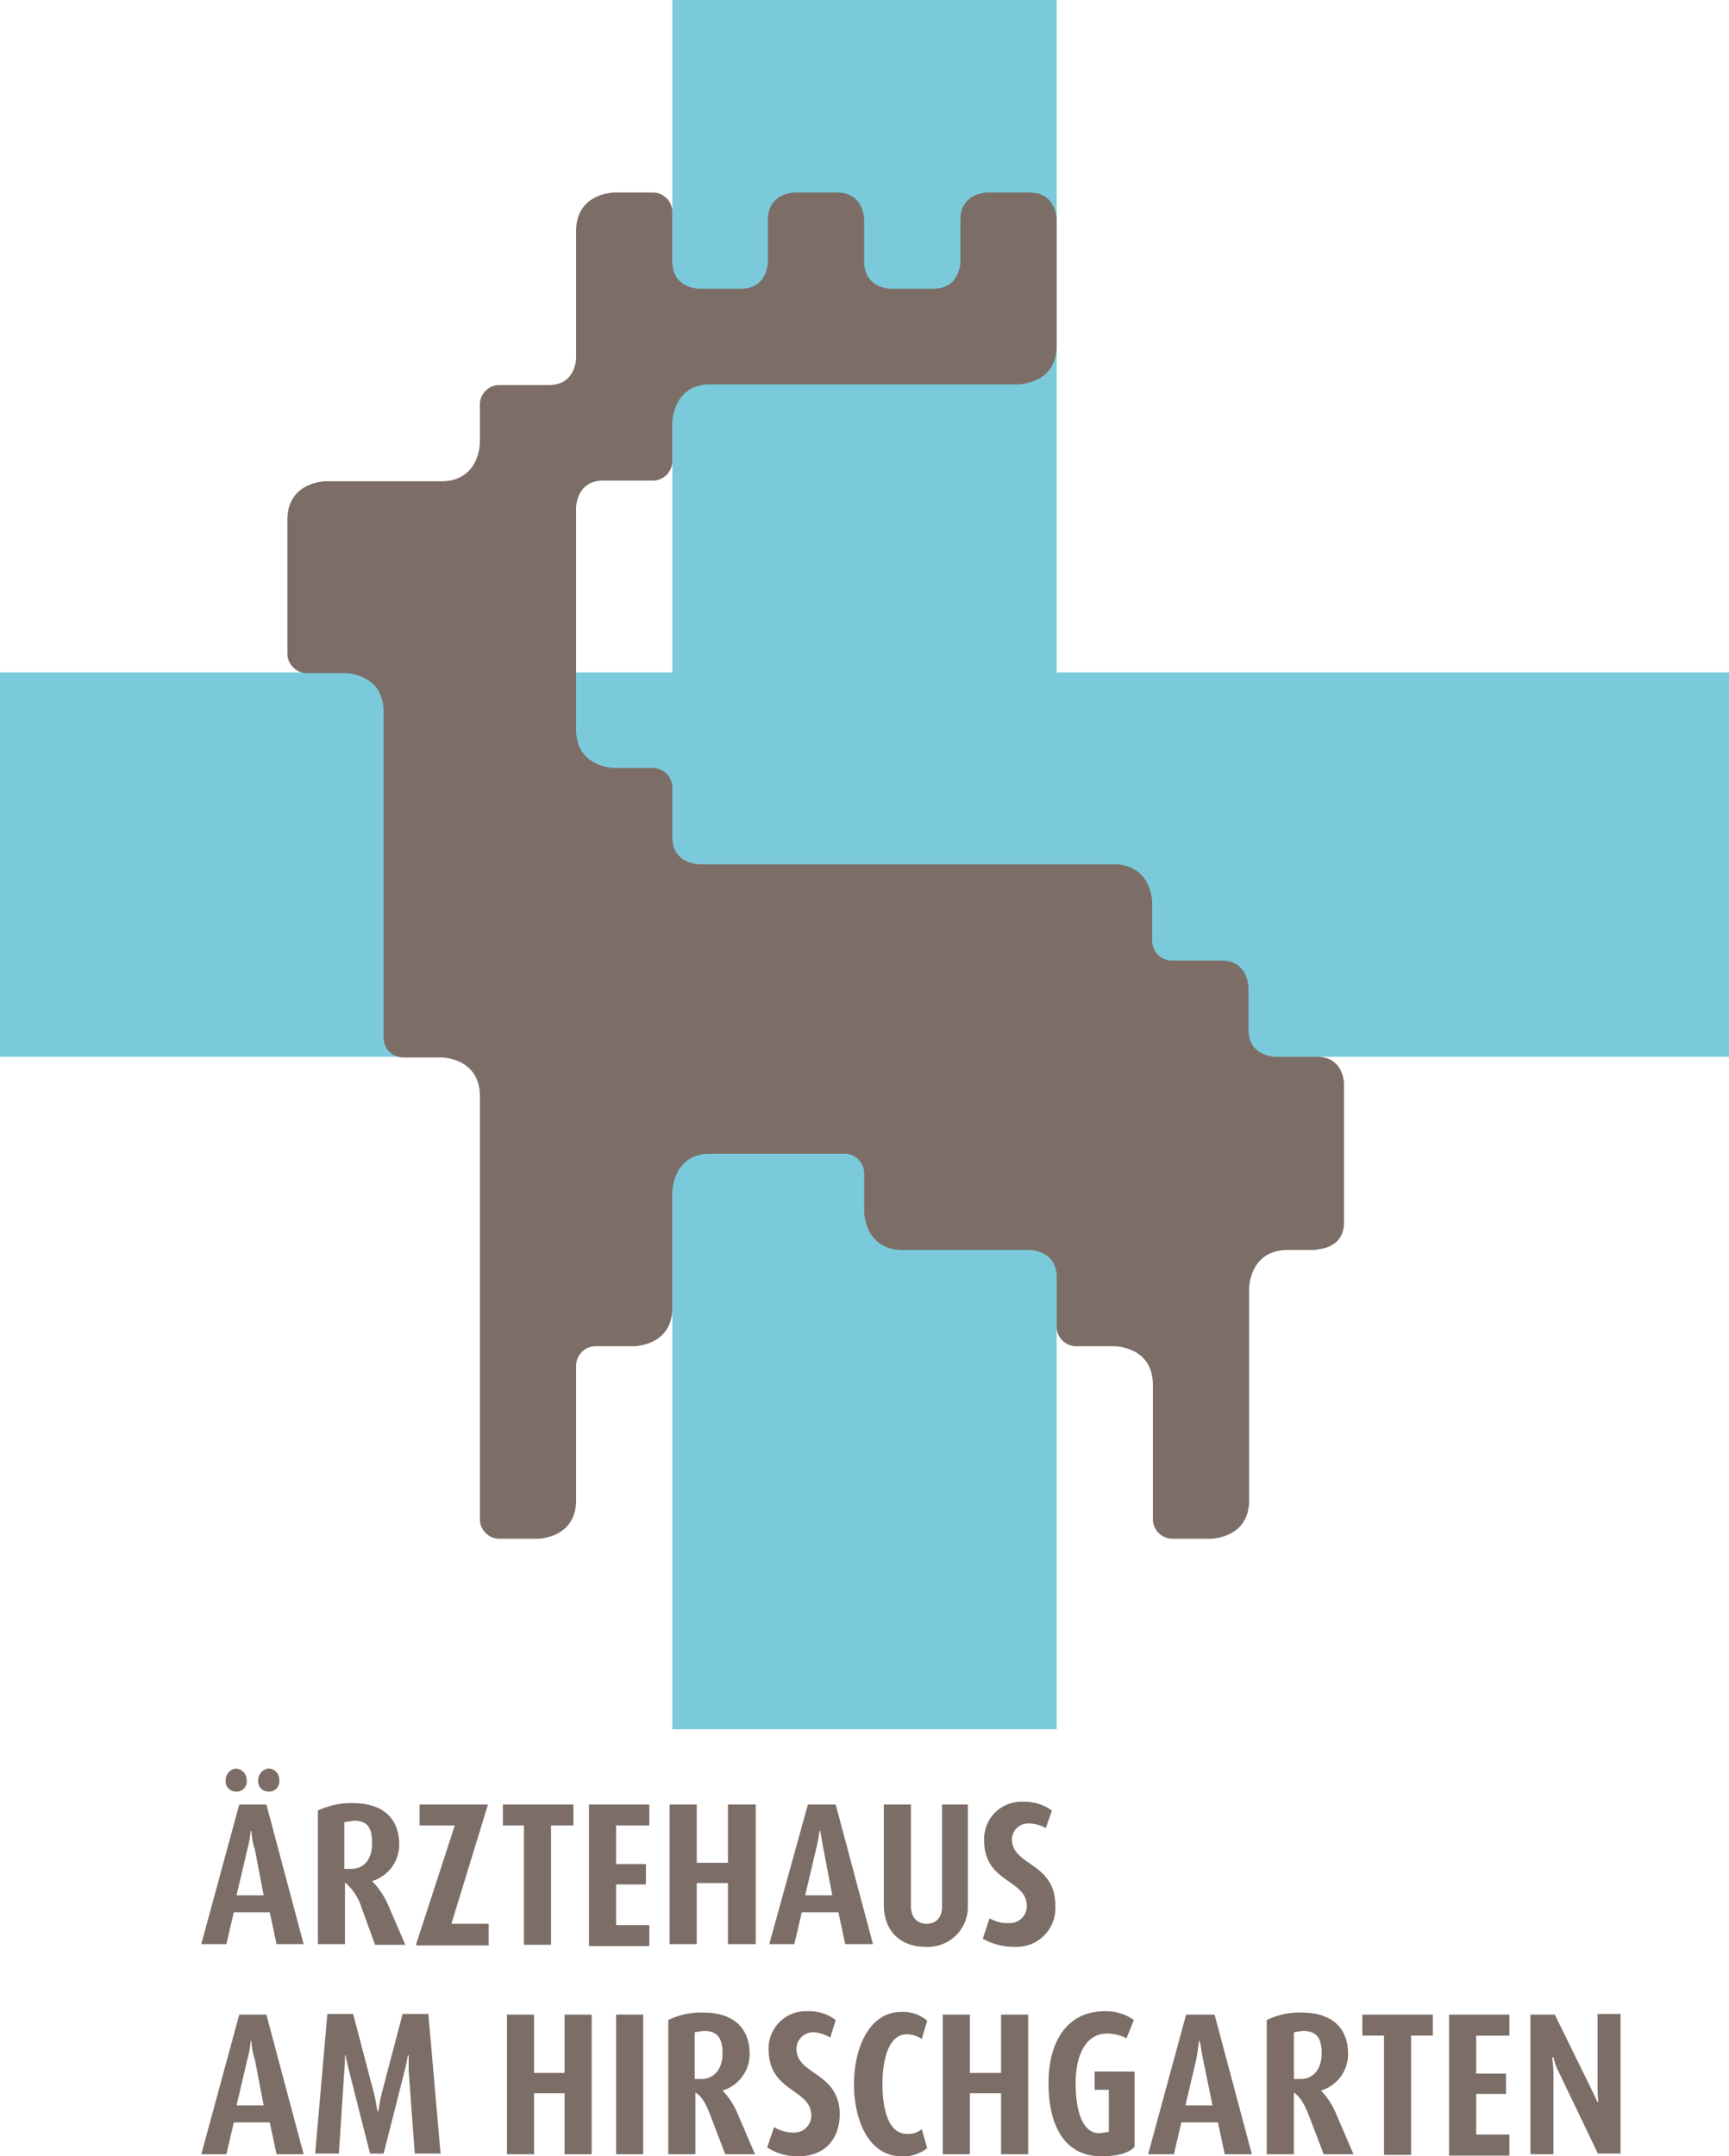 <svg id="Ebene_1" data-name="Ebene 1" xmlns="http://www.w3.org/2000/svg" viewBox="0 0 255.1 318.1">
  <title>Logo_RGB</title>
  <rect x="99.2" width="56.7" height="255.1" fill="#7bcadb"/>
  <rect y="99.2" width="255.1" height="56.7" fill="#7bcadb"/>
  <path d="M194.9,185.1s4,0,4-4V160.7s0-4-4-4h-6.1s-4,0-4-4v-6.2s0-4-4-4h-7.2a2.9,2.9,0,0,1-3-3V134s0-5.7-5.7-5.7H103.8s-4,0-4-4v-7.2a2.9,2.9,0,0,0-3-3H91.3s-5.7,0-5.7-5.7V75.7s0-4,4-4h7.2a2.9,2.9,0,0,0,3-3V63.2s0-5.7,5.6-5.7h45.4s5.7,0,5.7-5.7V33.2s0-4-4-4h-6.2s-4,0-4,4v6.2s0,4-4,4h-6.2s-4,0-4-4V33.2s0-4-4-4h-6.2s-4,0-4,4v6.2s0,4-4,4h-6.1s-4,0-4-4V32.2a2.9,2.9,0,0,0-3-3H91.3s-5.7,0-5.7,5.7V53.6s0,4-4,4H74.4a2.9,2.9,0,0,0-3,3v5.5s0,5.7-5.7,5.7h-17s-5.7,0-5.7,5.7V97.1a2.9,2.9,0,0,0,3,3h5.5s5.7,0,5.7,5.7v48a2.9,2.9,0,0,0,3,3h5.5s5.7,0,5.7,5.7v62.3a2.9,2.9,0,0,0,3,3h5.5s5.7,0,5.7-5.7V202.4a2.9,2.9,0,0,1,3-3h5.5s5.7,0,5.7-5.7v-17s0-5.7,5.6-5.7h19.7a2.9,2.9,0,0,1,3,3v5.5s0,5.7,5.7,5.7h18.7s4,0,4,4v7.2a2.9,2.9,0,0,0,3,3H165s5.7,0,5.7,5.7v19.7a2.9,2.9,0,0,0,3,3h5.5s5.7,0,5.7-5.7V190.9s0-5.7,5.7-5.7h4.3Z" transform="translate(-0.6 -0.8)" fill="#7c6e66"/>
  <g>
    <path d="M41.4,287.6l-1-4.7H35.1L34,287.6H30.3L35.9,267h4l5.5,20.6Zm-6-22.5a1.5,1.5,0,0,1-1.5-1.7,1.7,1.7,0,0,1,1.5-1.7,1.7,1.7,0,0,1,1.6,1.7A1.5,1.5,0,0,1,35.4,265.1Zm2.8,8.5a9.1,9.1,0,0,1-.5-2.7h-.1a17.6,17.6,0,0,1-.5,2.7l-1.6,6.8h4Zm2-8.5a1.5,1.5,0,0,1-1.5-1.7,1.7,1.7,0,0,1,1.5-1.7,1.6,1.6,0,0,1,1.6,1.7A1.5,1.5,0,0,1,40.2,265.1Z" transform="translate(-0.6 -0.8)" fill="#7c6e66"/>
    <path d="M55.9,287.6l-2-5.5a7.9,7.9,0,0,0-2.4-3.6v9.1h-4V267.9a11.3,11.3,0,0,1,5.2-1.1c4.2,0,6.8,2.1,6.8,6.1a5.6,5.6,0,0,1-4,5.4h0a11.9,11.9,0,0,1,2.4,3.6l2.5,5.8H55.9Zm-3.1-18.2-1.4.2v6.9h1c2,0,3.1-1.5,3.1-3.8S54.8,269.4,52.8,269.4Z" transform="translate(-0.6 -0.8)" fill="#7c6e66"/>
    <path d="M62,287.6l5.7-17.5H62.5V267H72.6l-5.4,17.6h5.5v3.2H62Z" transform="translate(-0.6 -0.8)" fill="#7c6e66"/>
    <path d="M81.9,270.1v17.6h-4V270.1H74.8V267H85.2v3.1Z" transform="translate(-0.6 -0.8)" fill="#7c6e66"/>
    <path d="M87.5,287.6V267h8.9v3.1H91.5v5.7h4.4v3H91.5v6h4.9v3.1H87.5Z" transform="translate(-0.6 -0.8)" fill="#7c6e66"/>
    <path d="M108,287.6v-9h-4.6v9h-4V267h4v8.6H108V267h4.1v20.6Z" transform="translate(-0.6 -0.8)" fill="#7c6e66"/>
    <path d="M125.3,287.6l-1-4.7h-5.4l-1.1,4.7h-3.7l5.7-20.6h4.1l5.5,20.6Zm-3.2-14c-.2-.9-.3-1.9-.5-2.7h-.1a17.6,17.6,0,0,1-.5,2.7l-1.6,6.8h4Z" transform="translate(-0.6 -0.8)" fill="#7c6e66"/>
    <path d="M137.1,288c-3.5,0-6.1-2.2-6.1-6.2V267h4v15c0,1.5.8,2.6,2.3,2.6s2.3-1,2.3-2.6V267h3.8v14.9A5.9,5.9,0,0,1,137.1,288Z" transform="translate(-0.6 -0.8)" fill="#7c6e66"/>
    <path d="M150.3,288a9.3,9.3,0,0,1-4.7-1.2l1-3a5.4,5.4,0,0,0,2.9.7,2.5,2.5,0,0,0,2.6-2.5c0-4-6.3-3.4-6.3-9.7a5.5,5.5,0,0,1,5.8-5.7,6.8,6.8,0,0,1,4.2,1.3l-.9,2.6a4.9,4.9,0,0,0-2.5-.7,2.4,2.4,0,0,0-2.5,2.3c0,4,6.4,3.4,6.4,9.8A5.7,5.7,0,0,1,150.3,288Z" transform="translate(-0.6 -0.8)" fill="#7c6e66"/>
  </g>
  <g>
    <path d="M41.4,318.6l-1-4.7H35.1L34,318.6H30.3L35.9,298h4l5.5,20.6Zm-3.2-14a9.1,9.1,0,0,1-.5-2.7h-.1a17.6,17.6,0,0,1-.5,2.7l-1.6,6.8h4Z" transform="translate(-0.6 -0.8)" fill="#7c6e66"/>
    <path d="M61.8,318.6l-.9-12.3V304h-.1c-.1.3-.2,1.2-.5,2.3l-3.1,12.2h-2l-3.1-12.2c-.2-.9-.5-2-.5-2.3h-.1c0,.4,0,1.2-.1,2.3l-.8,12.2H47.1l1.8-20.6h3.8l3.1,11.8c.3,1.2.4,2.2.5,2.6h.1c.1-.3.2-1.4.5-2.6L60,297.9h3.8l1.8,20.6H61.8Z" transform="translate(-0.6 -0.8)" fill="#7c6e66"/>
    <path d="M83.9,318.6v-9H79.4v9h-4V298h4v8.6h4.5V298h4v20.6Z" transform="translate(-0.6 -0.8)" fill="#7c6e66"/>
    <path d="M91.5,318.6V298h4v20.6Z" transform="translate(-0.6 -0.8)" fill="#7c6e66"/>
    <path d="M107.6,318.6l-2.1-5.5c-.5-1.3-1.1-2.9-2.3-3.6v9.1h-4V298.8a11,11,0,0,1,5.2-1.1c4.2,0,6.8,2.1,6.8,6.1a5.6,5.6,0,0,1-4,5.4h0a11.1,11.1,0,0,1,2.3,3.6l2.5,5.8h-4.4Zm-3.2-18.2-1.3.2v6.9h1c1.9,0,3.1-1.5,3.1-3.8S106.4,300.4,104.4,300.4Z" transform="translate(-0.6 -0.8)" fill="#7c6e66"/>
    <path d="M118.4,318.9a8.1,8.1,0,0,1-4.6-1.3l1-3a5.5,5.5,0,0,0,2.9.8,2.5,2.5,0,0,0,2.6-2.5c0-4-6.3-3.4-6.3-9.8a5.5,5.5,0,0,1,5.8-5.6,6.5,6.5,0,0,1,4.1,1.3l-.8,2.6a5.3,5.3,0,0,0-2.5-.8,2.5,2.5,0,0,0-2.5,2.4c0,4,6.4,3.4,6.4,9.8C124.4,316.6,122.1,318.9,118.4,318.9Z" transform="translate(-0.6 -0.8)" fill="#7c6e66"/>
    <path d="M133.6,318.9c-4.8,0-7-5.3-7-10.6s2.2-10.7,7-10.7a5.5,5.5,0,0,1,3.8,1.3l-.8,2.7a4.1,4.1,0,0,0-2.2-.7c-2.6,0-3.6,3.5-3.6,7.4s1,7.3,3.6,7.3a3.1,3.1,0,0,0,2.2-.7l.8,2.8A5.6,5.6,0,0,1,133.6,318.9Z" transform="translate(-0.6 -0.8)" fill="#7c6e66"/>
    <path d="M148.3,318.6v-9h-4.6v9h-4V298h4v8.6h4.6V298h4v20.6Z" transform="translate(-0.6 -0.8)" fill="#7c6e66"/>
    <path d="M163.1,318.9c-5.5,0-7.8-4.6-7.8-10.8s2.8-10.6,8.3-10.6a7.1,7.1,0,0,1,4.3,1.3l-1.1,2.7a6.2,6.2,0,0,0-2.9-.7c-3.1,0-4.6,3.2-4.6,7.3s1,7.4,3.5,7.4l1.4-.2v-6.2h-2.1v-2.7H168v11.1C167.1,318.5,165.3,318.9,163.1,318.9Z" transform="translate(-0.6 -0.8)" fill="#7c6e66"/>
    <path d="M181.3,318.6l-1-4.7h-5.4l-1.1,4.7H170l5.6-20.6h4.2l5.5,20.6Zm-3.2-14c-.2-.9-.3-1.9-.5-2.7h-.1c-.1.7-.2,1.7-.4,2.7l-1.6,6.8h4Z" transform="translate(-0.6 -0.8)" fill="#7c6e66"/>
    <path d="M195.9,318.6l-2.1-5.5c-.5-1.3-1.2-2.9-2.3-3.6v9.1h-4V298.8a11,11,0,0,1,5.2-1.1c4.2,0,6.8,2.1,6.8,6.1a5.6,5.6,0,0,1-4,5.4h0a11.1,11.1,0,0,1,2.3,3.6l2.5,5.8h-4.4Zm-3.1-18.2-1.3.2v6.9h1c1.9,0,3.1-1.5,3.1-3.8S194.8,300.4,192.8,300.4Z" transform="translate(-0.6 -0.8)" fill="#7c6e66"/>
    <path d="M208.8,301.1v17.6h-4V301.1h-3.2V298H212v3.1Z" transform="translate(-0.6 -0.8)" fill="#7c6e66"/>
    <path d="M214.4,318.6V298h8.9v3.1h-4.9v5.6h4.4v3h-4.4v6h4.9v3.1h-8.9Z" transform="translate(-0.6 -0.8)" fill="#7c6e66"/>
    <path d="M236.4,318.6l-5.8-12.1a8.6,8.6,0,0,1-.8-2.2h-.2a20.8,20.8,0,0,1,.2,2.2v12.1h-3.4V298H230l5.3,10.8,1,2.1h.1c0-.3-.1-1.3-.1-2.3V297.9h3.4v20.6h-3.3Z" transform="translate(-0.6 -0.8)" fill="#7c6e66"/>
  </g>
</svg>
